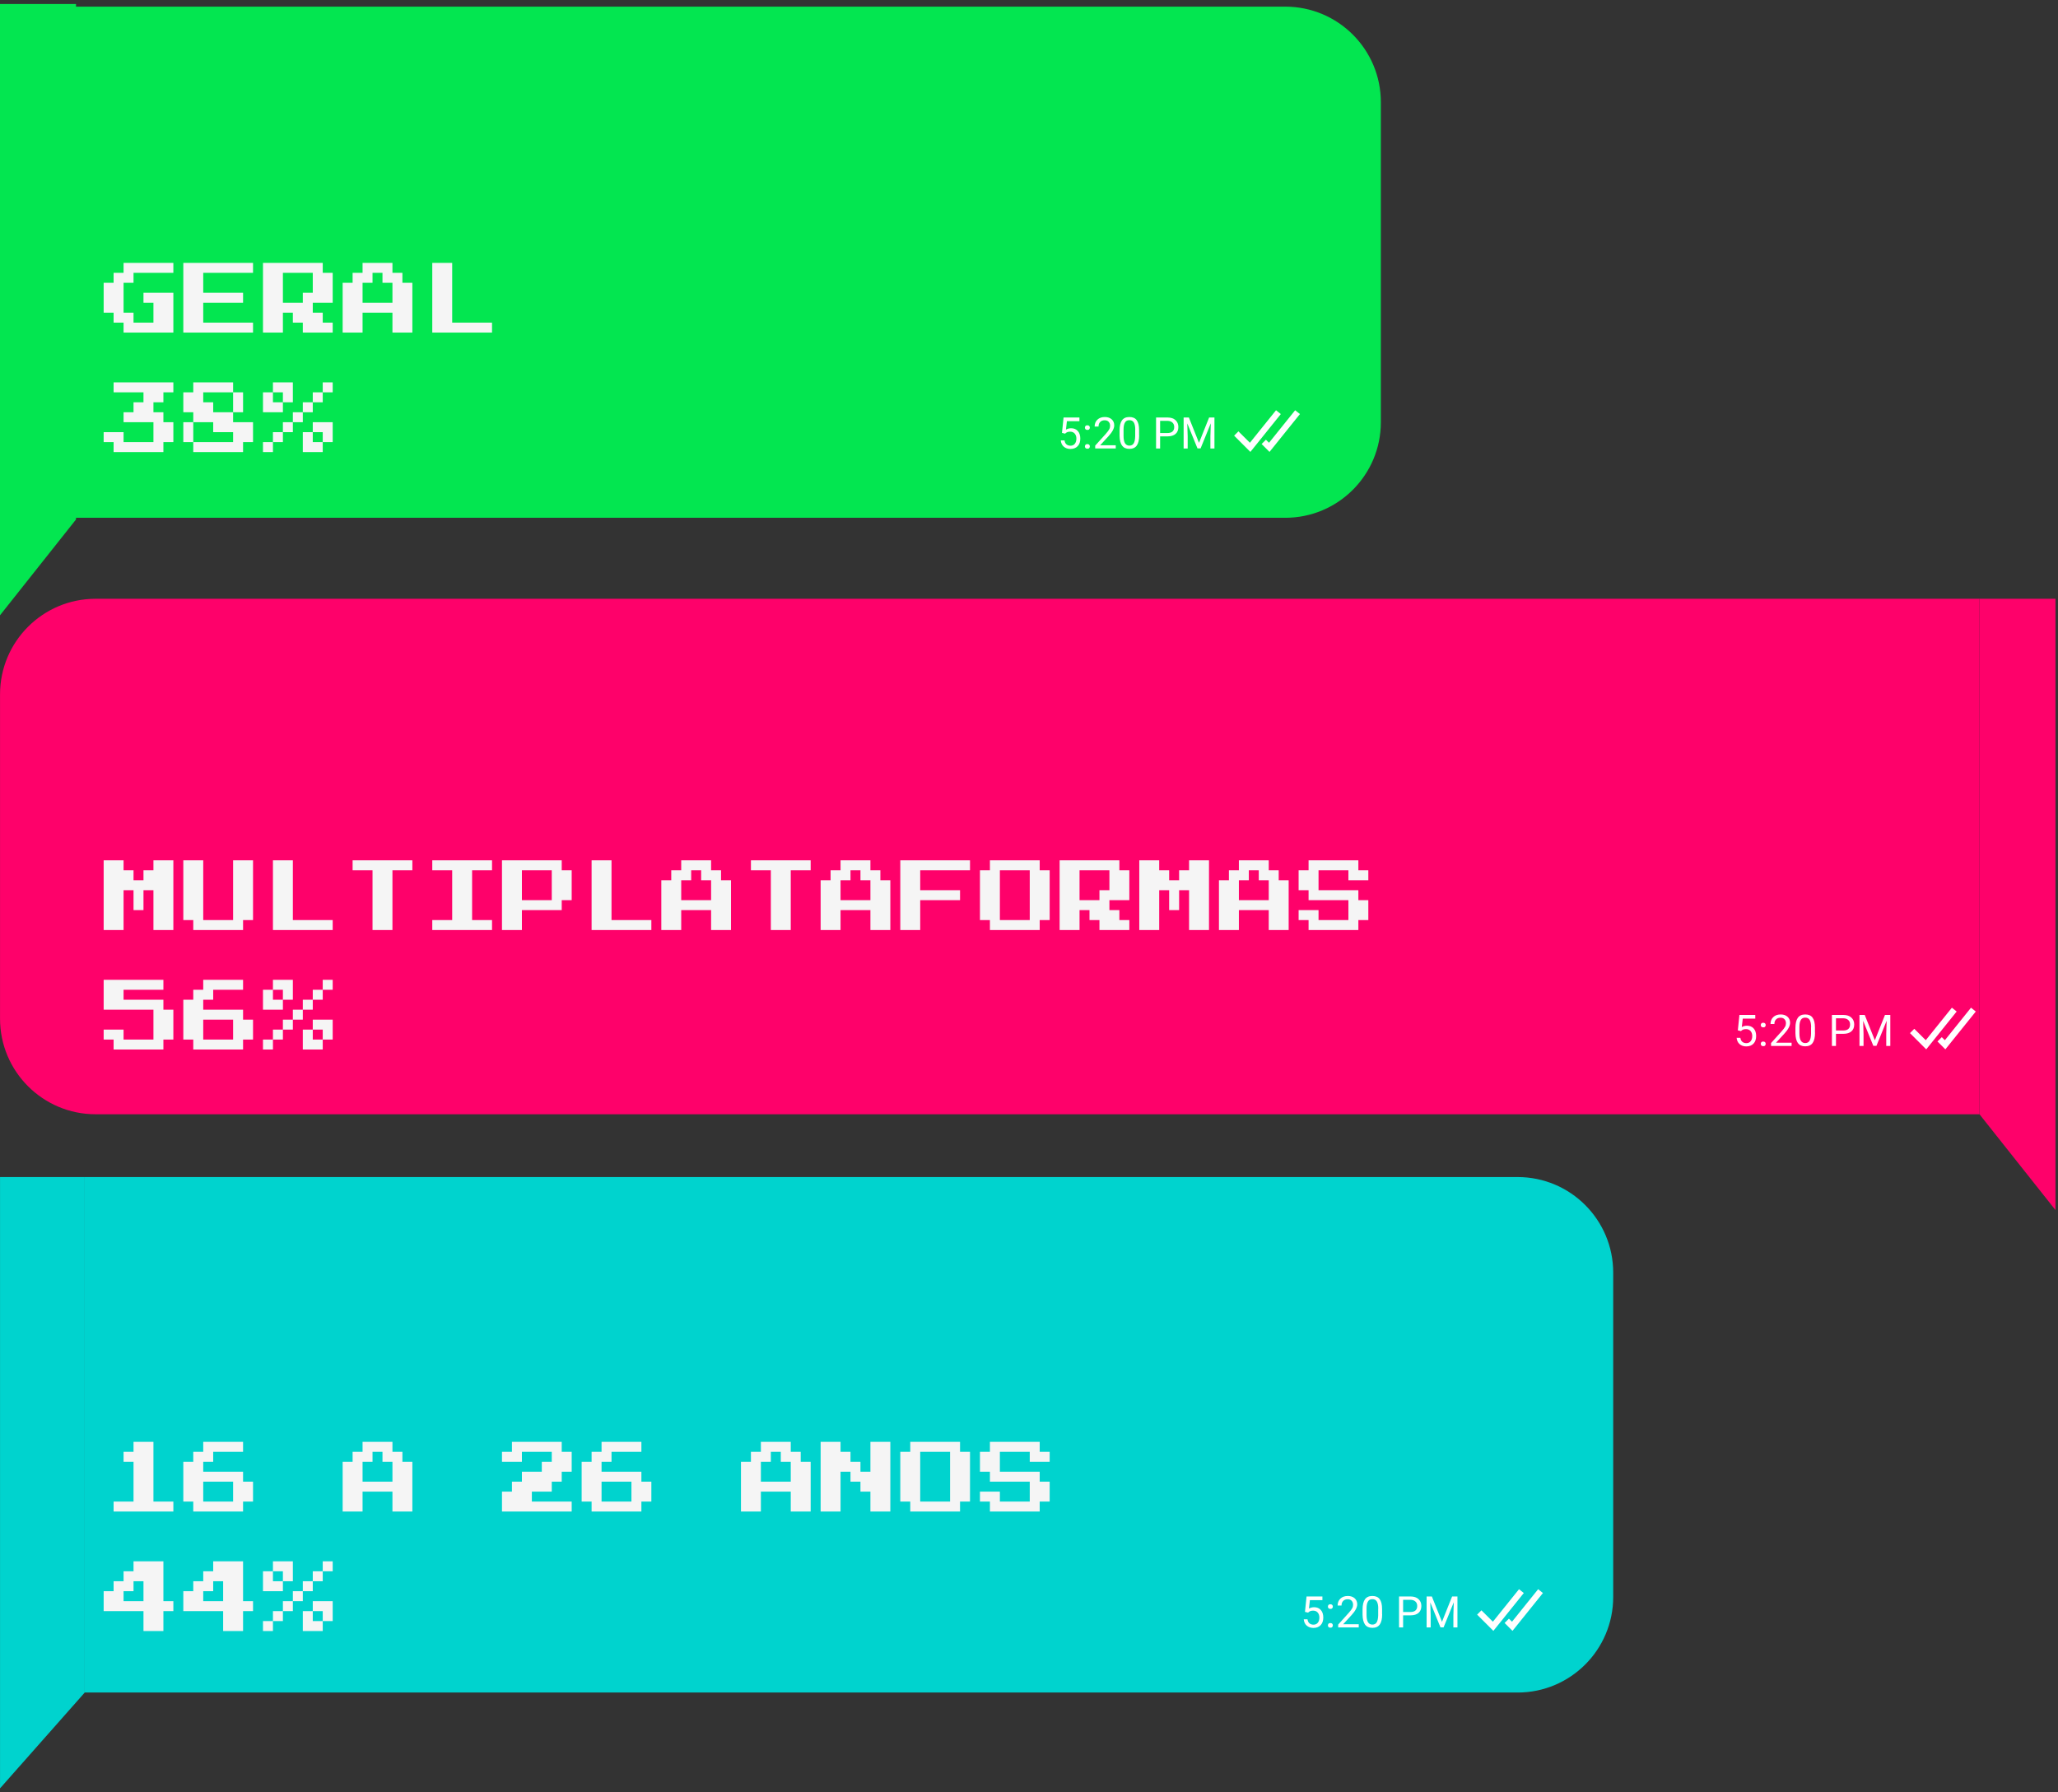 <svg width="310" height="270" viewBox="0 0 310 270" fill="none" xmlns="http://www.w3.org/2000/svg">
<rect x="0" y="0" width="310" height="270" fill="#333333" stroke="none"/>
<path d="M243 191.711C243 183.758 236.553 177.311 228.6 177.311H12.765V254.964H228.6C236.553 254.964 243 248.517 243 240.564V191.711Z" fill="#00D3CE"/>
<path d="M0.005 177.311H12.765V254.964L0.005 269.399V177.311Z" fill="#00D3CE"/>
<path d="M0.005 104.599C0.005 96.646 6.452 90.199 14.405 90.199H298.173V167.853H14.405C6.452 167.853 0.005 161.405 0.005 153.453V104.599Z" fill="#FE016A"/>
<path d="M309.622 90.199H298.173V167.853L309.622 182.288V90.199Z" fill="#FE016A"/>
<path d="M208 15.4C208 7.447 201.553 1 193.6 1H11V78H193.6C201.553 78 208 71.553 208 63.6V15.4Z" fill="#03E650"/>
<path d="M0 0.6H11.449V78.253L0 92.689V0.6Z" fill="#03E650"/>
<g clip-path="url(#clip0_255_1044)">
<path d="M159.967 65.22L160.207 62.892H162.595V63.444H160.711L160.567 64.716C160.795 64.584 161.059 64.512 161.347 64.512C161.767 64.512 162.115 64.656 162.355 64.932C162.607 65.208 162.727 65.592 162.727 66.072C162.727 66.552 162.595 66.936 162.331 67.212C162.067 67.488 161.707 67.632 161.239 67.632C160.831 67.632 160.495 67.512 160.231 67.284C159.967 67.056 159.823 66.732 159.787 66.336H160.351C160.387 66.6 160.483 66.804 160.639 66.936C160.795 67.068 160.999 67.14 161.251 67.14C161.527 67.14 161.743 67.044 161.899 66.852C162.055 66.66 162.139 66.408 162.139 66.072C162.139 65.76 162.055 65.508 161.887 65.316C161.719 65.124 161.491 65.028 161.203 65.028C160.939 65.028 160.735 65.088 160.591 65.196L160.435 65.328L159.955 65.208L159.967 65.22Z" fill="white"/>
<path d="M163.423 67.247C163.423 67.151 163.459 67.055 163.519 66.995C163.579 66.923 163.675 66.899 163.795 66.899C163.915 66.899 164.011 66.935 164.071 66.995C164.131 67.067 164.167 67.151 164.167 67.247C164.167 67.343 164.131 67.427 164.071 67.499C164.011 67.571 163.915 67.595 163.795 67.595C163.675 67.595 163.579 67.559 163.519 67.499C163.459 67.439 163.423 67.355 163.423 67.247ZM163.423 64.415C163.423 64.307 163.459 64.223 163.519 64.163C163.579 64.091 163.675 64.067 163.795 64.067C163.915 64.067 164.011 64.103 164.071 64.163C164.131 64.235 164.167 64.319 164.167 64.415C164.167 64.511 164.131 64.595 164.071 64.667C164.011 64.739 163.915 64.763 163.795 64.763C163.675 64.763 163.579 64.727 163.519 64.667C163.459 64.607 163.423 64.523 163.423 64.415Z" fill="white"/>
<path d="M168.031 67.559H164.971V67.127L166.591 65.327C166.831 65.051 166.999 64.835 167.083 64.667C167.179 64.499 167.215 64.319 167.215 64.139C167.215 63.899 167.143 63.695 166.999 63.539C166.855 63.383 166.651 63.311 166.411 63.311C166.111 63.311 165.883 63.395 165.727 63.563C165.559 63.731 165.475 63.959 165.475 64.259H164.887C164.887 63.827 165.031 63.479 165.307 63.215C165.583 62.951 165.955 62.819 166.423 62.819C166.855 62.819 167.203 62.939 167.455 63.167C167.707 63.395 167.839 63.695 167.839 64.079C167.839 64.535 167.551 65.087 166.963 65.723L165.715 67.079H168.067V67.559H168.031Z" fill="white"/>
<path d="M171.595 65.567C171.595 66.263 171.475 66.779 171.235 67.115C170.995 67.451 170.623 67.619 170.119 67.619C169.615 67.619 169.255 67.451 169.015 67.127C168.775 66.791 168.655 66.299 168.643 65.651V64.859C168.643 64.175 168.763 63.659 169.003 63.323C169.243 62.987 169.615 62.819 170.119 62.819C170.623 62.819 170.995 62.975 171.223 63.299C171.463 63.623 171.583 64.115 171.583 64.787V65.555L171.595 65.567ZM171.007 64.751C171.007 64.247 170.935 63.887 170.791 63.647C170.647 63.407 170.431 63.299 170.119 63.299C169.807 63.299 169.591 63.407 169.459 63.647C169.315 63.875 169.243 64.223 169.243 64.703V65.651C169.243 66.155 169.315 66.527 169.459 66.767C169.603 67.007 169.831 67.127 170.119 67.127C170.407 67.127 170.635 67.019 170.767 66.791C170.911 66.563 170.983 66.203 170.995 65.723V64.751H171.007Z" fill="white"/>
<path d="M174.751 65.736V67.56H174.139V62.892H175.867C176.383 62.892 176.779 63.024 177.067 63.288C177.355 63.552 177.499 63.9 177.499 64.32C177.499 64.776 177.355 65.124 177.079 65.364C176.803 65.604 176.395 65.736 175.867 65.736H174.763H174.751ZM174.751 65.232H175.855C176.179 65.232 176.443 65.16 176.611 65.004C176.791 64.848 176.875 64.62 176.875 64.332C176.875 64.044 176.791 63.828 176.611 63.66C176.431 63.492 176.191 63.408 175.891 63.396H174.751V65.232Z" fill="white"/>
<path d="M179.083 62.892L180.607 66.708L182.131 62.892H182.935V67.56H182.323V65.736L182.383 63.768L180.847 67.548H180.379L178.843 63.78L178.903 65.736V67.56H178.291V62.892H179.083Z" fill="white"/>
<path d="M188.347 68.076L185.899 65.628L186.547 64.98L188.275 66.696L192.211 61.8L192.931 62.376L188.347 68.076Z" fill="white"/>
<path d="M191.227 68.076L190.039 66.888L190.687 66.24L191.155 66.696L195.091 61.8L195.811 62.376L191.227 68.076Z" fill="white"/>
</g>
<g clip-path="url(#clip1_255_1044)">
<path d="M261.772 155.22L262.012 152.892H264.4V153.444H262.516L262.372 154.716C262.6 154.584 262.864 154.512 263.152 154.512C263.572 154.512 263.92 154.656 264.16 154.932C264.412 155.208 264.532 155.592 264.532 156.072C264.532 156.552 264.4 156.936 264.136 157.212C263.872 157.488 263.512 157.632 263.044 157.632C262.636 157.632 262.3 157.512 262.036 157.284C261.772 157.056 261.628 156.732 261.592 156.336H262.156C262.192 156.6 262.288 156.804 262.444 156.936C262.6 157.068 262.804 157.14 263.056 157.14C263.332 157.14 263.548 157.044 263.704 156.852C263.86 156.66 263.944 156.408 263.944 156.072C263.944 155.76 263.86 155.508 263.692 155.316C263.524 155.124 263.296 155.028 263.008 155.028C262.744 155.028 262.54 155.088 262.396 155.196L262.24 155.328L261.76 155.208L261.772 155.22Z" fill="white"/>
<path d="M265.228 157.247C265.228 157.151 265.264 157.055 265.324 156.995C265.384 156.923 265.48 156.899 265.6 156.899C265.72 156.899 265.816 156.935 265.876 156.995C265.936 157.067 265.972 157.151 265.972 157.247C265.972 157.343 265.936 157.427 265.876 157.499C265.816 157.571 265.72 157.595 265.6 157.595C265.48 157.595 265.384 157.559 265.324 157.499C265.264 157.439 265.228 157.355 265.228 157.247ZM265.228 154.415C265.228 154.307 265.264 154.223 265.324 154.163C265.384 154.091 265.48 154.067 265.6 154.067C265.72 154.067 265.816 154.103 265.876 154.163C265.936 154.235 265.972 154.319 265.972 154.415C265.972 154.511 265.936 154.595 265.876 154.667C265.816 154.739 265.72 154.763 265.6 154.763C265.48 154.763 265.384 154.727 265.324 154.667C265.264 154.607 265.228 154.523 265.228 154.415Z" fill="white"/>
<path d="M269.836 157.559H266.776V157.127L268.396 155.327C268.636 155.051 268.804 154.835 268.888 154.667C268.984 154.499 269.02 154.319 269.02 154.139C269.02 153.899 268.948 153.695 268.804 153.539C268.66 153.383 268.456 153.311 268.216 153.311C267.916 153.311 267.688 153.395 267.532 153.563C267.364 153.731 267.28 153.959 267.28 154.259H266.692C266.692 153.827 266.836 153.479 267.112 153.215C267.388 152.951 267.76 152.819 268.228 152.819C268.66 152.819 269.008 152.939 269.26 153.167C269.512 153.395 269.644 153.695 269.644 154.079C269.644 154.535 269.356 155.087 268.768 155.723L267.52 157.079H269.872V157.559H269.836Z" fill="white"/>
<path d="M273.4 155.567C273.4 156.263 273.28 156.779 273.04 157.115C272.8 157.451 272.428 157.619 271.924 157.619C271.42 157.619 271.06 157.451 270.82 157.127C270.58 156.791 270.46 156.299 270.448 155.651V154.859C270.448 154.175 270.568 153.659 270.808 153.323C271.048 152.987 271.42 152.819 271.924 152.819C272.428 152.819 272.8 152.975 273.028 153.299C273.268 153.623 273.388 154.115 273.388 154.787V155.555L273.4 155.567ZM272.812 154.751C272.812 154.247 272.74 153.887 272.596 153.647C272.452 153.407 272.236 153.299 271.924 153.299C271.612 153.299 271.396 153.407 271.264 153.647C271.12 153.875 271.048 154.223 271.048 154.703V155.651C271.048 156.155 271.12 156.527 271.264 156.767C271.408 157.007 271.636 157.127 271.924 157.127C272.212 157.127 272.44 157.019 272.572 156.791C272.716 156.563 272.788 156.203 272.8 155.723V154.751H272.812Z" fill="white"/>
<path d="M276.556 155.736V157.56H275.944V152.892H277.672C278.188 152.892 278.584 153.024 278.872 153.288C279.16 153.552 279.304 153.9 279.304 154.32C279.304 154.776 279.16 155.124 278.884 155.364C278.608 155.604 278.2 155.736 277.672 155.736H276.568H276.556ZM276.556 155.232H277.66C277.984 155.232 278.248 155.16 278.416 155.004C278.596 154.848 278.68 154.62 278.68 154.332C278.68 154.044 278.596 153.828 278.416 153.66C278.236 153.492 277.996 153.408 277.696 153.396H276.556V155.232Z" fill="white"/>
<path d="M280.888 152.892L282.412 156.708L283.936 152.892H284.74V157.56H284.128V155.736L284.188 153.768L282.652 157.548H282.184L280.648 153.78L280.708 155.736V157.56H280.096V152.892H280.888Z" fill="white"/>
<path d="M290.152 158.076L287.704 155.628L288.352 154.98L290.08 156.696L294.016 151.8L294.736 152.376L290.152 158.076Z" fill="white"/>
<path d="M293.032 158.076L291.844 156.888L292.492 156.24L292.96 156.696L296.896 151.8L297.616 152.376L293.032 158.076Z" fill="white"/>
</g>
<g clip-path="url(#clip2_255_1044)">
<path d="M196.569 242.82L196.809 240.492H199.197V241.044H197.313L197.169 242.316C197.397 242.184 197.661 242.112 197.949 242.112C198.369 242.112 198.717 242.256 198.957 242.532C199.209 242.808 199.329 243.192 199.329 243.672C199.329 244.152 199.197 244.536 198.933 244.812C198.669 245.088 198.309 245.232 197.841 245.232C197.433 245.232 197.097 245.112 196.833 244.884C196.569 244.656 196.425 244.332 196.389 243.936H196.953C196.989 244.2 197.085 244.404 197.241 244.536C197.397 244.668 197.601 244.74 197.853 244.74C198.129 244.74 198.345 244.644 198.501 244.452C198.657 244.26 198.741 244.008 198.741 243.672C198.741 243.36 198.657 243.108 198.489 242.916C198.321 242.724 198.093 242.628 197.805 242.628C197.541 242.628 197.337 242.688 197.193 242.796L197.037 242.928L196.557 242.808L196.569 242.82Z" fill="white"/>
<path d="M200.025 244.848C200.025 244.752 200.061 244.656 200.121 244.596C200.181 244.524 200.277 244.5 200.397 244.5C200.517 244.5 200.613 244.536 200.673 244.596C200.733 244.668 200.769 244.752 200.769 244.848C200.769 244.944 200.733 245.028 200.673 245.1C200.613 245.172 200.517 245.196 200.397 245.196C200.277 245.196 200.181 245.16 200.121 245.1C200.061 245.04 200.025 244.956 200.025 244.848ZM200.025 242.016C200.025 241.908 200.061 241.824 200.121 241.764C200.181 241.692 200.277 241.668 200.397 241.668C200.517 241.668 200.613 241.704 200.673 241.764C200.733 241.836 200.769 241.92 200.769 242.016C200.769 242.112 200.733 242.196 200.673 242.268C200.613 242.34 200.517 242.364 200.397 242.364C200.277 242.364 200.181 242.328 200.121 242.268C200.061 242.208 200.025 242.124 200.025 242.016Z" fill="white"/>
<path d="M204.633 245.16H201.573V244.728L203.193 242.928C203.433 242.652 203.601 242.436 203.685 242.268C203.781 242.1 203.817 241.92 203.817 241.74C203.817 241.5 203.745 241.296 203.601 241.14C203.457 240.984 203.253 240.912 203.013 240.912C202.713 240.912 202.485 240.996 202.329 241.164C202.161 241.332 202.077 241.56 202.077 241.86H201.489C201.489 241.428 201.633 241.08 201.909 240.816C202.185 240.552 202.557 240.42 203.025 240.42C203.457 240.42 203.805 240.54 204.057 240.768C204.309 240.996 204.441 241.296 204.441 241.68C204.441 242.136 204.153 242.688 203.565 243.324L202.317 244.68H204.669V245.16H204.633Z" fill="white"/>
<path d="M208.197 243.168C208.197 243.864 208.077 244.38 207.837 244.716C207.597 245.052 207.225 245.22 206.721 245.22C206.217 245.22 205.857 245.052 205.617 244.728C205.377 244.392 205.257 243.9 205.245 243.252V242.46C205.245 241.776 205.365 241.26 205.605 240.924C205.845 240.588 206.217 240.42 206.721 240.42C207.225 240.42 207.597 240.576 207.825 240.9C208.065 241.224 208.185 241.716 208.185 242.388V243.156L208.197 243.168ZM207.609 242.352C207.609 241.848 207.537 241.488 207.393 241.248C207.249 241.008 207.033 240.9 206.721 240.9C206.409 240.9 206.193 241.008 206.061 241.248C205.917 241.476 205.845 241.824 205.845 242.304V243.252C205.845 243.756 205.917 244.128 206.061 244.368C206.205 244.608 206.433 244.728 206.721 244.728C207.009 244.728 207.237 244.62 207.369 244.392C207.513 244.164 207.585 243.804 207.597 243.324V242.352H207.609Z" fill="white"/>
<path d="M211.353 243.336V245.16H210.741V240.492H212.469C212.985 240.492 213.381 240.624 213.669 240.888C213.957 241.152 214.101 241.5 214.101 241.92C214.101 242.376 213.957 242.724 213.681 242.964C213.405 243.204 212.997 243.336 212.469 243.336H211.365H211.353ZM211.353 242.832H212.457C212.781 242.832 213.045 242.76 213.213 242.604C213.393 242.448 213.477 242.22 213.477 241.932C213.477 241.644 213.393 241.428 213.213 241.26C213.033 241.092 212.793 241.008 212.493 240.996H211.353V242.832Z" fill="white"/>
<path d="M215.685 240.492L217.209 244.308L218.733 240.492H219.537V245.16H218.925V243.336L218.985 241.368L217.449 245.148H216.981L215.445 241.38L215.505 243.336V245.16H214.893V240.492H215.685Z" fill="white"/>
<path d="M224.949 245.675L222.501 243.227L223.149 242.579L224.877 244.295L228.813 239.399L229.533 239.975L224.949 245.675Z" fill="white"/>
<path d="M227.829 245.675L226.641 244.487L227.289 243.839L227.757 244.295L231.693 239.399L232.413 239.975L227.829 245.675Z" fill="white"/>
</g>
<path d="M18.613 50.1V48.6H17.113V47.1H15.614V42.6H17.113V41.1H18.613V39.6H26.113V41.1H20.113V42.6H18.613V47.1H20.113V48.6H23.113V45.6H21.613V44.1H26.113V50.1H18.613ZM27.613 50.1V39.6H38.114V41.1H30.613V44.1H36.614V45.6H30.613V48.6H38.114V50.1H27.613ZM39.614 50.1V39.6H48.614V41.1H50.114V45.6H47.114V47.1H48.614V48.6H50.114V50.1H45.614V48.6H44.114V47.1H42.614V50.1H39.614ZM42.614 45.6H45.614V44.1H47.114V41.1H42.614V45.6ZM51.614 50.1V42.6H53.114V41.1H54.614V39.6H59.114V41.1H60.614V42.6H62.114V50.1H59.114V47.1H54.614V50.1H51.614ZM54.614 45.6H59.114V42.6H57.614V41.1H56.114V42.6H54.614V45.6ZM65.114 50.1V39.6H68.114V48.6H74.114V50.1H65.114ZM17.113 68.1V66.6H15.614V65.1H18.613V66.6H23.113V63.6H18.613V62.1H20.113V60.6H21.613V59.1H17.113V57.6H26.113V59.1H24.613V60.6H23.113V62.1H24.613V63.6H26.113V66.6H24.613V68.1H17.113ZM29.113 68.1V66.6H27.613V63.6H29.113V62.1H27.613V59.1H29.113V57.6H35.114V59.1H36.614V62.1H35.114V63.6H38.114V66.6H36.614V68.1H29.113ZM32.114 62.1H35.114V59.1H30.613V60.6H32.114V62.1ZM29.113 66.6H35.114V65.1H32.114V63.6H29.113V66.6ZM42.614 59.1H41.114V57.6H44.114V60.6H42.614V59.1ZM50.114 57.6V59.1H48.614V57.6H50.114ZM42.614 62.1H39.614V59.1H41.114V60.6H42.614V62.1ZM47.114 59.1H48.614V60.6H47.114V59.1ZM45.614 60.6H47.114V62.1H45.614V60.6ZM44.114 62.1H45.614V63.6H44.114V62.1ZM42.614 63.6H44.114V65.1H42.614V63.6ZM47.114 63.6H50.114V66.6H48.614V65.1H47.114V63.6ZM41.114 65.1H42.614V66.6H41.114V65.1ZM47.114 66.6H48.614V68.1H45.614V65.1H47.114V66.6ZM39.614 66.6H41.114V68.1H39.614V66.6Z" fill="#F5F5F5"/>
<path d="M15.614 140.1V129.6H18.613V131.1H20.113V132.6H21.613V131.1H23.113V129.6H26.113V140.1H23.113V134.1H21.613V137.1H20.113V134.1H18.613V140.1H15.614ZM29.113 140.1V138.6H27.613V129.6H30.613V138.6H35.114V129.6H38.114V138.6H36.614V140.1H29.113ZM41.114 140.1V129.6H44.114V138.6H50.114V140.1H41.114ZM56.114 140.1V131.1H53.114V129.6H62.114V131.1H59.114V140.1H56.114ZM65.114 140.1V138.6H68.114V131.1H65.114V129.6H74.114V131.1H71.114V138.6H74.114V140.1H65.114ZM75.614 140.1V129.6H84.614V131.1H86.114V135.6H84.614V137.1H78.614V140.1H75.614ZM78.614 135.6H83.114V131.1H78.614V135.6ZM89.114 140.1V129.6H92.114V138.6H98.114V140.1H89.114ZM99.614 140.1V132.6H101.113V131.1H102.613V129.6H107.113V131.1H108.613V132.6H110.113V140.1H107.113V137.1H102.613V140.1H99.614ZM102.613 135.6H107.113V132.6H105.613V131.1H104.113V132.6H102.613V135.6ZM116.113 140.1V131.1H113.113V129.6H122.113V131.1H119.113V140.1H116.113ZM123.613 140.1V132.6H125.113V131.1H126.613V129.6H131.113V131.1H132.613V132.6H134.113V140.1H131.113V137.1H126.613V140.1H123.613ZM126.613 135.6H131.113V132.6H129.613V131.1H128.113V132.6H126.613V135.6ZM135.613 140.1V129.6H146.113V131.1H138.613V134.1H144.613V135.6H138.613V140.1H135.613ZM149.113 140.1V138.6H147.613V131.1H149.113V129.6H156.613V131.1H158.113V138.6H156.613V140.1H149.113ZM150.613 138.6H155.113V131.1H150.613V138.6ZM159.613 140.1V129.6H168.613V131.1H170.113V135.6H167.113V137.1H168.613V138.6H170.113V140.1H165.613V138.6H164.113V137.1H162.613V140.1H159.613ZM162.613 135.6H165.613V134.1H167.113V131.1H162.613V135.6ZM171.613 140.1V129.6H174.613V131.1H176.113V132.6H177.613V131.1H179.113V129.6H182.113V140.1H179.113V134.1H177.613V137.1H176.113V134.1H174.613V140.1H171.613ZM183.613 140.1V132.6H185.113V131.1H186.613V129.6H191.113V131.1H192.613V132.6H194.113V140.1H191.113V137.1H186.613V140.1H183.613ZM186.613 135.6H191.113V132.6H189.613V131.1H188.113V132.6H186.613V135.6ZM197.113 140.1V138.6H195.613V137.1H198.613V138.6H203.113V135.6H197.113V134.1H195.613V131.1H197.113V129.6H204.613V131.1H206.113V132.6H203.113V131.1H198.613V134.1H204.613V135.6H206.113V138.6H204.613V140.1H197.113ZM17.113 158.1V156.6H15.614V155.1H18.613V156.6H23.113V152.1H15.614V147.6H24.613V149.1H18.613V150.6H24.613V152.1H26.113V156.6H24.613V158.1H17.113ZM29.113 158.1V156.6H27.613V150.6H29.113V149.1H30.613V147.6H36.614V149.1H32.114V150.6H30.613V152.1H36.614V153.6H38.114V156.6H36.614V158.1H29.113ZM30.613 156.6H35.114V153.6H30.613V156.6ZM42.614 149.1H41.114V147.6H44.114V150.6H42.614V149.1ZM50.114 147.6V149.1H48.614V147.6H50.114ZM42.614 152.1H39.614V149.1H41.114V150.6H42.614V152.1ZM47.114 149.1H48.614V150.6H47.114V149.1ZM45.614 150.6H47.114V152.1H45.614V150.6ZM44.114 152.1H45.614V153.6H44.114V152.1ZM42.614 153.6H44.114V155.1H42.614V153.6ZM47.114 153.6H50.114V156.6H48.614V155.1H47.114V153.6ZM41.114 155.1H42.614V156.6H41.114V155.1ZM47.114 156.6H48.614V158.1H45.614V155.1H47.114V156.6ZM39.614 156.6H41.114V158.1H39.614V156.6Z" fill="#F5F5F5"/>
<path d="M17.113 227.699V226.199H20.113V220.199H18.613V218.699H20.113V217.199H23.113V226.199H26.113V227.699H17.113ZM29.113 227.699V226.199H27.613V220.199H29.113V218.699H30.613V217.199H36.614V218.699H32.114V220.199H30.613V221.699H36.614V223.199H38.114V226.199H36.614V227.699H29.113ZM30.613 226.199H35.114V223.199H30.613V226.199ZM51.614 227.699V220.199H53.114V218.699H54.614V217.199H59.114V218.699H60.614V220.199H62.114V227.699H59.114V224.699H54.614V227.699H51.614ZM54.614 223.199H59.114V220.199H57.614V218.699H56.114V220.199H54.614V223.199ZM75.614 227.699V224.699H77.114V223.199H78.614V221.699H81.614V220.199H83.114V218.699H78.614V220.199H75.614V218.699H77.114V217.199H84.614V218.699H86.114V221.699H84.614V223.199H83.114V224.699H80.114V226.199H86.114V227.699H75.614ZM89.114 227.699V226.199H87.614V220.199H89.114V218.699H90.614V217.199H96.614V218.699H92.114V220.199H90.614V221.699H96.614V223.199H98.114V226.199H96.614V227.699H89.114ZM90.614 226.199H95.114V223.199H90.614V226.199ZM111.613 227.699V220.199H113.113V218.699H114.613V217.199H119.113V218.699H120.613V220.199H122.113V227.699H119.113V224.699H114.613V227.699H111.613ZM114.613 223.199H119.113V220.199H117.613V218.699H116.113V220.199H114.613V223.199ZM123.613 227.699V217.199H126.613V218.699H128.113V220.199H129.613V221.699H131.113V217.199H134.113V227.699H131.113V224.699H129.613V223.199H128.113V221.699H126.613V227.699H123.613ZM137.113 227.699V226.199H135.613V218.699H137.113V217.199H144.613V218.699H146.113V226.199H144.613V227.699H137.113ZM138.613 226.199H143.113V218.699H138.613V226.199ZM149.113 227.699V226.199H147.613V224.699H150.613V226.199H155.113V223.199H149.113V221.699H147.613V218.699H149.113V217.199H156.613V218.699H158.113V220.199H155.113V218.699H150.613V221.699H156.613V223.199H158.113V226.199H156.613V227.699H149.113ZM21.613 245.699V242.699H15.614V239.699H17.113V238.199H18.613V236.699H20.113V235.199H24.613V241.199H26.113V242.699H24.613V245.699H21.613ZM18.613 241.199H21.613V238.199H20.113V239.699H18.613V241.199ZM33.614 245.699V242.699H27.613V239.699H29.113V238.199H30.613V236.699H32.114V235.199H36.614V241.199H38.114V242.699H36.614V245.699H33.614ZM30.613 241.199H33.614V238.199H32.114V239.699H30.613V241.199ZM42.614 236.699H41.114V235.199H44.114V238.199H42.614V236.699ZM50.114 235.199V236.699H48.614V235.199H50.114ZM42.614 239.699H39.614V236.699H41.114V238.199H42.614V239.699ZM47.114 236.699H48.614V238.199H47.114V236.699ZM45.614 238.199H47.114V239.699H45.614V238.199ZM44.114 239.699H45.614V241.199H44.114V239.699ZM42.614 241.199H44.114V242.699H42.614V241.199ZM47.114 241.199H50.114V244.199H48.614V242.699H47.114V241.199ZM41.114 242.699H42.614V244.199H41.114V242.699ZM47.114 244.199H48.614V245.699H45.614V242.699H47.114V244.199ZM39.614 244.199H41.114V245.699H39.614V244.199Z" fill="#F5F5F5"/>
<defs>
<clipPath id="clip0_255_1044">
<rect width="36.012" height="6.276" fill="white" transform="translate(159.8 61.8)"/>
</clipPath>
<clipPath id="clip1_255_1044">
<rect width="36.012" height="6.276" fill="white" transform="translate(261.604 151.8)"/>
</clipPath>
<clipPath id="clip2_255_1044">
<rect width="36.012" height="6.276" fill="white" transform="translate(196.401 239.399)"/>
</clipPath>
</defs>
</svg>
